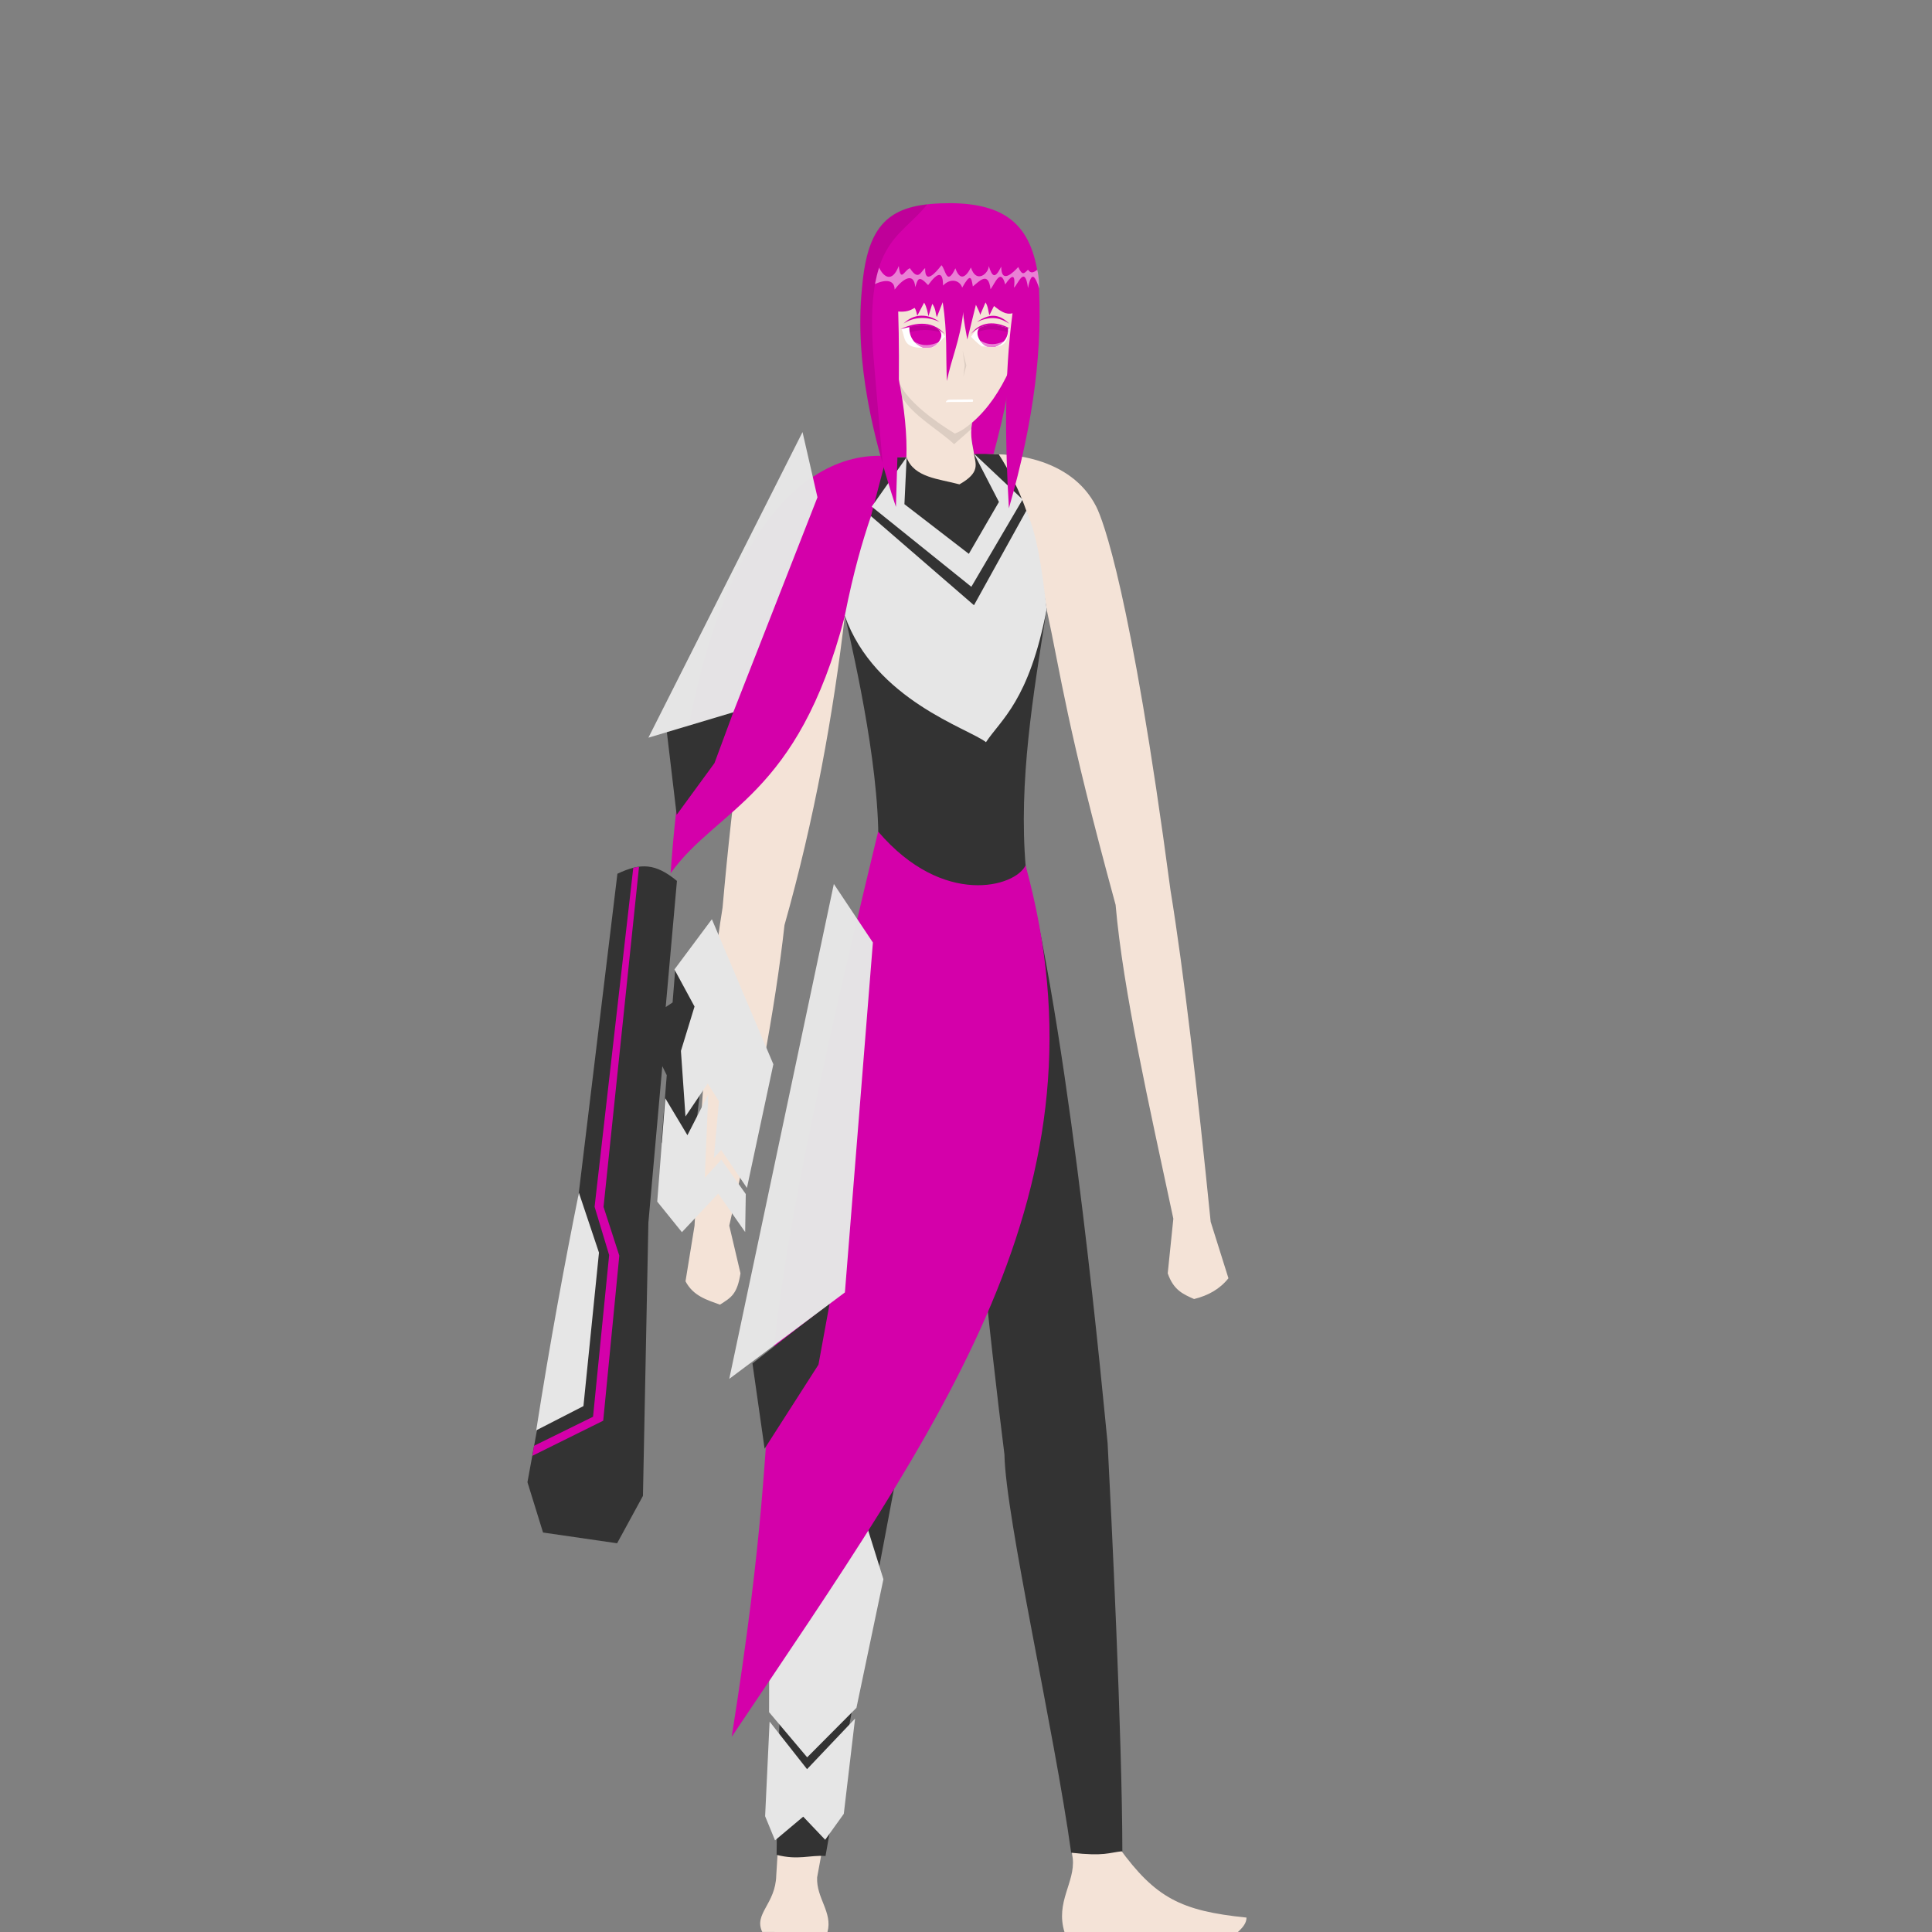 <?xml version="1.0" encoding="UTF-8" standalone="no"?>
<!-- Created with Inkscape (http://www.inkscape.org/) -->

<svg
   version="1.1"
   id="svg1"
   width="1512"
   height="1512"
   viewBox="0 0 1512 1512"
   sodipodi:docname="Ally1.svg"
   inkscape:version="1.3.2 (091e20e, 2023-11-25)"
   inkscape:export-filename="../../Utopia/Assets/Sprites/Tetra.png"
   inkscape:export-xdpi="96"
   inkscape:export-ydpi="96"
   xmlns:inkscape="http://www.inkscape.org/namespaces/inkscape"
   xmlns:sodipodi="http://sodipodi.sourceforge.net/DTD/sodipodi-0.dtd"
   xmlns="http://www.w3.org/2000/svg"
   xmlns:svg="http://www.w3.org/2000/svg">
  <rect x="0" y="0" width="1512" height="1512" fill="#808080" stroke="none"/>
  <defs
     id="defs1" />
  <sodipodi:namedview
     id="namedview1"
     pagecolor="#505050"
     bordercolor="#eeeeee"
     borderopacity="1"
     inkscape:showpageshadow="0"
     inkscape:pageopacity="0"
     inkscape:pagecheckerboard="0"
     inkscape:deskcolor="#505050"
     inkscape:zoom="0.51454412"
     inkscape:cx="914.40166"
     inkscape:cy="797.79359"
     inkscape:window-width="1512"
     inkscape:window-height="832"
     inkscape:window-x="0"
     inkscape:window-y="38"
     inkscape:window-maximized="0"
     inkscape:current-layer="layer1"
     showguides="true"
     showgrid="false" />
  <g
     inkscape:groupmode="layer"
     id="layer1"
     inkscape:label="Layer1"
     style="display:inline">
    <path
       style="display:inline;fill:#d400aa;stroke-width:3.425"
       d="m 690.171,300.366 c 3.359,13.171 9.713,63.047 19.155,81.453 l 2.606,-51.06 c 0.07,15.298 3.246,37.248 8.548,52.546 l 5.285,-48.923 c 2.78,14.609 7.38,36.198 12.758,52.546 2.425,-13.304 3.377,-33.117 4.082,-44.696 0.881,11.745 3.61,30.272 7.946,42.884 3.582,-12.278 8.35,-36.146 8.509,-48.424 l 8.938,52.866 c 21.017,-72.738 19.813,-81.322 23.324,-98.049 l -45.71,-70.047 c -18.349,34.184 -37.629,33.994 -55.441,78.904 z"
       id="path5"
       inkscape:label="path5"
       sodipodi:nodetypes="ccccccccccccc" />
    <path
       id="path1"
       style="display:inline;fill:#f4e3d7;stroke-width:3.425"
       d="m 748.22,185.267 c -39.586,1.742 -50.845,10.403 -50.155,67.95 l 1.434,30.819 c 2.225,6.322 -0.47,2.339 3.179,9.316 5.51,26.382 7.244,48.286 6.673,64.492 -33.545,0.352 -84.735,11.112 -91.981,40.524 -12.794,51.934 -35.108,121.362 -51.888,311.991 -10.573,64.971 -16.766,154.131 -21.939,248.923 l -7.06,43.462 c 6.005,11.477 16.658,14.553 26.943,18.294 8.743,-5.57 13.503,-8.056 16.091,-24.529 l -8.785,-37.319 c 20.693,-89.763 35.978,-169.752 43.22,-235.206 23.407,-82.951 38.113,-164.156 47.498,-244.292 11.303,49.643 15.274,37.644 29.516,182.647 -26.078,164.375 -52.469,331.999 -64.237,496.375 l -19.224,309.001 c -0.562,22.53 -17.831,29.976 -10.953,44.254 l 51.029,0.057 c 4.191,-15.512 -8.864,-26.539 -8.087,-42.793 l 55.246,-300.534 c 25.583,-129.761 51.678,-259.522 63.282,-389.283 2.481,119.788 18.315,247.621 34.896,375.903 l 46.629,299.121 c 1.946,18.851 -13.778,34.071 -6.425,57.789 l 135.478,-0.032 c 4.414,-4.05 6.919,-7.426 6.919,-11.476 -51.544,-5.248 -71.187,-15.447 -99.754,-54.621 l -9.398,-285.073 c -10.557,-163.424 -36.253,-330.882 -66.859,-500.057 4.678,-154.175 12.998,-130.892 19.201,-186.006 11.947,55.057 15.626,91.386 54.37,233.18 5.804,67.006 26.469,157.885 45.186,245.636 l -4.394,42.723 c 4.546,13.208 12.077,16.343 20.61,20.13 11.131,-2.708 20.276,-7.908 26.905,-16.266 l -13.911,-44.226 C 936.996,852.142 926.518,760.938 916.039,696.692 884.979,462.804 863.069,406.584 857.896,396.413 c -19.733,-38.802 -69.244,-43.536 -95.437,-39.989 -1.109,-8.005 -3.624,-14.598 -1.662,-25.686 12.503,-10.833 21.897,-24.979 29.48,-41.623 1.305,-15.849 3.427,-29.515 3.017,-49.955 -3.224,-23.921 -7.824,-53.695 -45.075,-53.891 z"
       sodipodi:nodetypes="cccccsccccccccccccccccccccccccccccccccsccccc" />
    <path
       style="display:inline;fill:#333333;stroke-width:3.425"
       d="m 709.442,357.841 c 5.886,16.022 25.331,16.869 41.427,21.222 16.758,-9.433 12.483,-16.096 11.443,-23.708 3.294,-0.294 15.669,0.034 19.329,0.203 31.387,48.953 32.357,93.181 37.481,121.2 -10.455,66.716 -22.133,134.496 -16.336,202.236 36.068,143.361 61.385,425.3 64.058,450.678 2.859,54.469 11.416,229.296 11.517,319.112 -10.721,1.103 -13.878,4.073 -40.056,1.171 -13.02,-94.496 -51.462,-263.155 -52.21,-311.602 -10.64,-84.345 -31.101,-266.411 -28.405,-341.292 -23.265,213.305 -73.467,437.417 -111.64,655.449 -12.347,-0.859 -21.23,3.467 -38.272,-0.886 2.057,-328.802 50.604,-550.058 79.305,-780.792 3.189,-61.184 -17.272,-151.397 -26.39,-191.552 16.514,-118.918 18.917,-99.844 32.792,-120.986 2.676,-0.222 12.817,-0.311 15.957,-0.455 z"
       id="path6"
       inkscape:label="path6"
       sodipodi:nodetypes="ccccccccccccccccc" />
    <path
       style="fill:#ffffff;stroke-width:4.143"
       d="m 739.612,263.439 c -5.065,-6.702 -8.227,-7.762 -15.821,-8.986 -7.093,0.494 -12.125,0.186 -18.405,2.97 3.192,5.413 0.436,14.075 14.39,14.698 8.757,-0.099 1.643,0.111 10.524,-0.441 3.576,-2.266 7.378,-6.361 9.312,-8.24 z"
       id="path8"
       sodipodi:nodetypes="cccccc" />
    <path
       style="fill:#d400aa;stroke-width:4.232"
       d="m 734.653,258.175 c -4.852,-4.399 -16.648,-4.063 -22.949,-2.543 -0.513,8.249 4.311,14.313 11.017,16.479 1.55,-0.095 4.375,-0.01 5.918,-0.281 4.847,-0.999 11.485,-9.259 6.014,-13.654 z"
       id="path9"
       sodipodi:nodetypes="ccccc" />
    <path
       style="fill:#d400aa;stroke-width:4.143"
       d="m 704.775,257.633 c 12.502,-3.309 24.268,-5.155 34.626,3.856 -10.417,-12.195 -25.816,-8.214 -34.626,-3.856 z"
       id="path10"
       sodipodi:nodetypes="ccc" />
    <path
       style="fill:#d400aa;stroke-width:3.066"
       d="m 764.588,251.939 c 9.828,-4.319 16.857,-4.124 25.358,1.462 -8.26,-8.139 -15.753,-8.073 -25.358,-1.462 z"
       id="path10-8-6"
       sodipodi:nodetypes="ccc" />
    <path
       style="fill:#d400aa;stroke-width:3.013"
       d="m 735.368,251.973 c -9.448,-4.462 -19.92,-4.22 -28.198,1.241 8.074,-8.016 18.993,-7.99 28.198,-1.241 z"
       id="path10-8-6-6"
       sodipodi:nodetypes="ccc" />
    <path
       style="fill:#ffffff;stroke-width:3.942"
       d="m 759.952,263.524 c 4.586,-6.702 6.924,-8.148 13.8,-9.372 6.422,0.494 10.977,0.186 16.663,2.97 -2.89,5.413 0.014,13.715 -12.619,14.339 -7.928,-0.099 -1.487,0.111 -9.528,-0.441 -3.237,-2.266 -6.564,-5.616 -8.316,-7.495 z"
       id="path8-9"
       sodipodi:nodetypes="cccccc" />
    <path
       style="display:inline;fill:#d400aa;stroke-width:3.926"
       d="m 790.709,257.202 c -11.224,-3.309 -21.565,-4.908 -30.865,4.103 9.353,-12.195 22.955,-8.461 30.865,-4.103 z"
       id="path10-5"
       sodipodi:nodetypes="ccc" />
    <path
       style="display:inline;fill:#d400aa;stroke-width:4.137"
       d="m 766.908,256.339 c 9.236,-3.876 15.992,-1.223 22.013,0.297 0.491,8.249 -4.12,12.738 -10.528,14.903 -1.482,-0.095 -4.181,-0.01 -5.656,-0.281 -4.632,-0.999 -11.058,-10.524 -5.829,-14.919 z"
       id="path9-5"
       sodipodi:nodetypes="ccccc" />
    <path
       style="display:inline;fill:#000000;fill-opacity:0.1;stroke-width:3.425"
       d="m 704.08,300.364 c 6.917,14.158 26.441,28.719 43.249,38.972 6.259,-2.597 9.796,-5.53 13.43,-8.713 l -0.425,5.018 -13.636,11.984 c -12.279,-11.481 -32.539,-22.399 -40.881,-37.058 -0.493,-3.401 -1.158,-6.802 -1.737,-10.203 z"
       id="path15"
       sodipodi:nodetypes="ccccccc" />
    <path
       style="display:inline;fill:#000000;fill-opacity:0.1;stroke-width:3.425"
       d="m 711.863,259.977 c 12.927,-3.14 16.914,-1.306 24.128,-0.114 -4.432,-6.765 -19.261,-5.058 -24.256,-3.819 -0.076,0.251 0.205,3.612 0.127,3.933 z"
       id="path2"
       sodipodi:nodetypes="cccc" />
    <path
       style="display:inline;fill:#000000;fill-opacity:0.1;stroke-width:3.388"
       d="m 765.016,259.975 c 10.248,-4.071 16.603,-1.508 23.911,-0.043 -0.062,-0.652 0.097,-2.812 -0.019,-3.28 -7.015,-2.396 -23.696,-4.575 -23.892,3.575 z"
       id="path2-2"
       sodipodi:nodetypes="ccccc" />
    <path
       style="fill:#ffffff;fill-opacity:0.5;stroke-width:3.425"
       d="m 767.025,266.471 c 6.85,4.162 12.855,3.228 18.581,0.619 -1.504,1.714 -3.661,3.252 -7.274,4.402 l -4.395,-0.095 c -3.54,-0.062 -5.975,-3.103 -6.912,-4.926 z"
       id="path36"
       sodipodi:nodetypes="ccccc" />
    <path
       style="fill:#ffffff;fill-opacity:0.5;stroke-width:3.425"
       d="m 715.607,267.362 c 6.85,4.162 13.257,2.97 18.983,0.362 -1.504,1.714 -2.93,3.326 -6.25,4.181 l -5.529,0.163 c -3.906,-1.2 -5.975,-3.103 -7.205,-4.706 z"
       id="path36-0"
       sodipodi:nodetypes="ccccc" />
    <path
       style="display:inline;fill:#ffffff;stroke-width:2.458"
       d="m 740.37,314.773 c -0.406,0.105 0.443,-2.113 2.987,-2.008 13.861,-0.205 14.36,-0.073 17.624,-0.2 0.942,0.315 0.513,1.738 0.23,1.9 -11.224,0.257 -16.77,-0.097 -20.841,0.307 z"
       id="path14"
       sodipodi:nodetypes="cccccc" />
    <path
       style="display:inline;fill:#e6e6e6;stroke-width:3.78"
       d="m 598.793,1421.39 7.75,18.873 22.056,-18.527 17.204,18.086 14.557,-20.292 8.822,-74.55 -37.575,39.58 -29.315,-37.246 z"
       id="path22"
       sodipodi:nodetypes="ccccccccc" />
    <path
       style="display:inline;fill:#333333;fill-opacity:1;stroke-width:3.78"
       d="m 540.082,922.21 18.137,-158.999 -29.821,-3.889 -2.024,25.239 -5.397,3.572 8.806,-98.729 c -16.804,-13.826 -28.257,-14.255 -46.592,-5.609 l -32.66,269.957 -37.743,206.215 12.2,39.395 57.97,8.415 20.223,-37.093 4.251,-213.806 10.899,-122.469 3.479,7.068 -4.214,52.542 z"
       id="path3"
       sodipodi:nodetypes="ccccccccccccccccc" />
    <path
       style="display:inline;fill:#e6e6e6;stroke-width:3.78"
       d="m 601.882,1339.966 29.824,35.336 38.563,-38.764 21.094,-100.637 -33.547,-107.51 -55.723,111.839 z"
       id="path23"
       sodipodi:nodetypes="ccccccc" />
    <path
       style="fill:#000000;fill-opacity:0.1;stroke-width:6.519"
       d="m 753.379,274.462 1.616,11.297 -1.012,8.892 2.282,-8.617 z"
       id="path32"
       sodipodi:nodetypes="ccccc" />
    <path
       style="fill:#d400aa;stroke-width:3.78"
       d="m 687.251,650.797 c 50.98,59.721 107.745,43.135 115.35,26.409 69.342,253.127 -63.898,434.437 -229.955,682.03 52.038,-329.37 -5.023,-213.877 114.604,-708.438 z"
       id="path19"
       sodipodi:nodetypes="cccc" />
    <path
       style="fill:#d400aa;stroke-width:3.78"
       d="m 693.916,356.938 c -70.29,-5.015 -151.763,75.891 -169.076,326.41 36.79,-51.18 99.41,-59.745 136.2,-200.778 z"
       id="path20"
       sodipodi:nodetypes="cccc" />
    <path
       id="path28"
       style="display:inline;fill:#e6e6e6;stroke-width:3.78"
       d="m 762.268,355.047 19.507,37.785 -23.557,40.616 -50.408,-38.873 1.744,-36.831 -27.348,38.756 77.979,62.725 40.127,-68.35 z"
       sodipodi:nodetypes="ccccccccc" />
    <path
       style="fill:#e6e6e6;stroke-width:3.78"
       d="m 533.673,964.314 4.328,-4.611 4.573,-4.872 19.479,-20.749 21.118,30.144 0.476,-29.756 -19.153,-26.918 -12.929,14.19 2.736,-65.197 -16.309,31.881 -17.318,-28.885 -6.317,80.855 z"
       id="path26"
       sodipodi:nodetypes="ccccccccccccc" />
    <path
       style="fill:#e6e6e6;stroke-width:3.78"
       d="m 558.62,906.319 5.76,-6.344 20.179,29.701 20.682,-96.776 -48.123,-113.521 -29.29,39.319 15.721,29.029 -10.643,34.733 3.568,51.288 17.419,-25.796 8.778,13.945 z"
       id="path27"
       sodipodi:nodetypes="cccccccccccc" />
    <path
       style="fill:#e6e6e6;stroke-width:3.78"
       d="m 681.618,403.903 80.622,69.754 41.096,-74.226 c 8.162,20.571 11.373,39.878 15.791,77.33 -13.787,71.776 -35.734,86.254 -47.503,104.086 -12.935,-10.518 -87.171,-32.914 -110.491,-99.021 6.955,-34.899 13.53,-57.152 20.485,-77.924 z"
       id="path29"
       sodipodi:nodetypes="ccccccc" />
    <path
       id="path4"
       style="display:inline;fill:#d400aa;stroke-width:3.425"
       inkscape:label="path4"
       d="m 744.222,159 c -45.907,0 -65.231,12.912 -69.649,67.123 -5.486,58.167 8.411,115.623 26.585,170.596 1.734,-53.459 3.202,-109.115 1.79,-152.923 5.877,0.454 9.102,-0.548 12.772,-2.85 1.282,1.483 1.711,4.719 2.137,6.202 l 5.36,-10.316 c 2.016,3.236 2.901,8.116 3.369,10.686 l 3.023,-9.755 c 2.952,4.152 2.408,7.531 3.581,10.408 l 4.567,-11.643 c 3.865,24.823 2.268,41.172 3.314,61.62 3.239,-16.992 10.202,-31.347 12.78,-54.041 -0.345,3.72 2.64,18.16 3.175,21.564 l 6.721,-27.167 c 1.848,4.062 2.772,5.349 3.365,7.899 l 4.163,-9.723 c 2.086,3.273 2.112,6.945 2.997,10.045 l 3.627,-7.243 c 4.761,3.78 9.314,7.138 14.508,5.652 -6.636,49.782 -5.753,102.858 -2.837,152.64 20.023,-69.881 26.721,-127.597 23.089,-180.079 C 807.358,175.052 785.771,159.487 744.222,159 Z"
       sodipodi:nodetypes="scccccccccccccccccccccss" />
    <path
       style="display:inline;fill:#000000;fill-opacity:0.1;stroke-width:3.425"
       d="m 725.706,159.871 c -21.868,27.668 -50.912,28.213 -41.339,128.226 l 6.352,74.242 c -9.616,-32.414 -21.945,-89.688 -16.213,-136.135 3.189,-38.391 12.909,-62.639 51.2,-66.333 z"
       id="path31"
       sodipodi:nodetypes="ccccc" />
    <path
       style="display:inline;fill:#333333;stroke-width:4.329"
       d="m 588.885,1067.037 9.501,66.727 42.155,-65.783 8.815,-48.263 z"
       id="path11"
       sodipodi:nodetypes="ccccc" />
    <path
       style="display:inline;fill:#ffffff;fill-opacity:0.5;stroke-width:2.939"
       d="m 687.991,209.502 c 3.562,7.299 10.088,12.146 15.395,-1.316 1.518,13.469 4.463,2.967 8.741,1.727 6.937,10.782 8.776,1.909 11.895,-0.042 -0.24,13.104 8.073,3.838 12.788,-2.319 3.324,3.301 4.04,16.974 10.876,2.422 3.741,10.473 8.417,6.714 12.157,-0.617 4.353,13.357 14.163,4.18 13.951,-1.192 2.732,8.486 4.851,10.468 9.776,0.504 0.049,13.928 9.23,4.746 13.325,0.316 3.154,6.885 4.476,5.227 7.63,2.09 2.417,3.606 4.835,1.771 7.252,0.091 1.439,6.327 1.323,10.484 1.562,14.554 -2.941,-8.399 -5.882,-15.322 -8.823,-0.263 -2.421,-18.852 -8.037,-2.514 -10.954,-0.371 0.606,-4.965 1.265,-14.631 -6.856,-2.452 -3.564,-13.33 -7.937,-0.994 -11.502,3.761 -1.745,-14.687 -8.868,-6.074 -13.863,-2.226 -1.148,-7.311 -1.871,-10.503 -8.332,0.917 -1.765,-5.662 -8.979,-7.859 -14.98,-1.613 0.044,-11.175 -4.008,-10.841 -11.675,-0.348 -7.538,-8.115 -8.004,-4.747 -10.043,1.579 -1.083,-12.466 -10.249,-6.023 -16.159,1.898 -0.075,-7.263 -6.497,-8.395 -15.392,-4.281 0.955,-4.677 1.839,-8.646 3.23,-12.819 z"
       id="path43"
       sodipodi:nodetypes="cccccccccccccccccccccccccc" />
    <path
       style="fill:#d400aa;fill-opacity:1;stroke-width:3.78"
       d="m 495.602,679.19 -30.271,265.263 11.393,37.778 -12.593,126.527 -46.179,22.733 -1.259,7.805 55.391,-27.444 12.589,-129.162 -12.337,-38.161 27.776,-266.166 c -1.026,0.176 -3.211,0.396 -4.511,0.826 z"
       id="path13"
       sodipodi:nodetypes="ccccccccccc" />
    <path
       style="fill:#e6e6e6;fill-opacity:1;stroke-width:3.78"
       d="m 419.651,1119.395 36.957,-18.965 12.157,-120.109 -15.71,-46.882 c -10.86,53.905 -22.543,116.588 -33.403,185.955 z"
       id="path16"
       sodipodi:nodetypes="ccccc" />
    <path
       style="fill:#e6e6e6;fill-opacity:0.987;stroke-width:3.78"
       d="m 683.135,737.621 -21.903,273.838 -90.506,67.656 81.849,-387.333 z"
       id="path18"
       sodipodi:nodetypes="ccccc" />
    <path
       style="display:inline;fill:#333333;stroke-width:3.78"
       d="m 521.766,571.948 7.792,65.766 29.61,-40.52 14.978,-40.463 z"
       id="path7"
       sodipodi:nodetypes="ccccc" />
    <path
       style="fill:#e6e6e6;fill-opacity:0.987;stroke-width:3.78"
       d="M 639.757,389.191 573.867,557.44 507.438,577.316 628.06,338.147 Z"
       id="path21"
       sodipodi:nodetypes="ccccc" />
  </g>
</svg>
